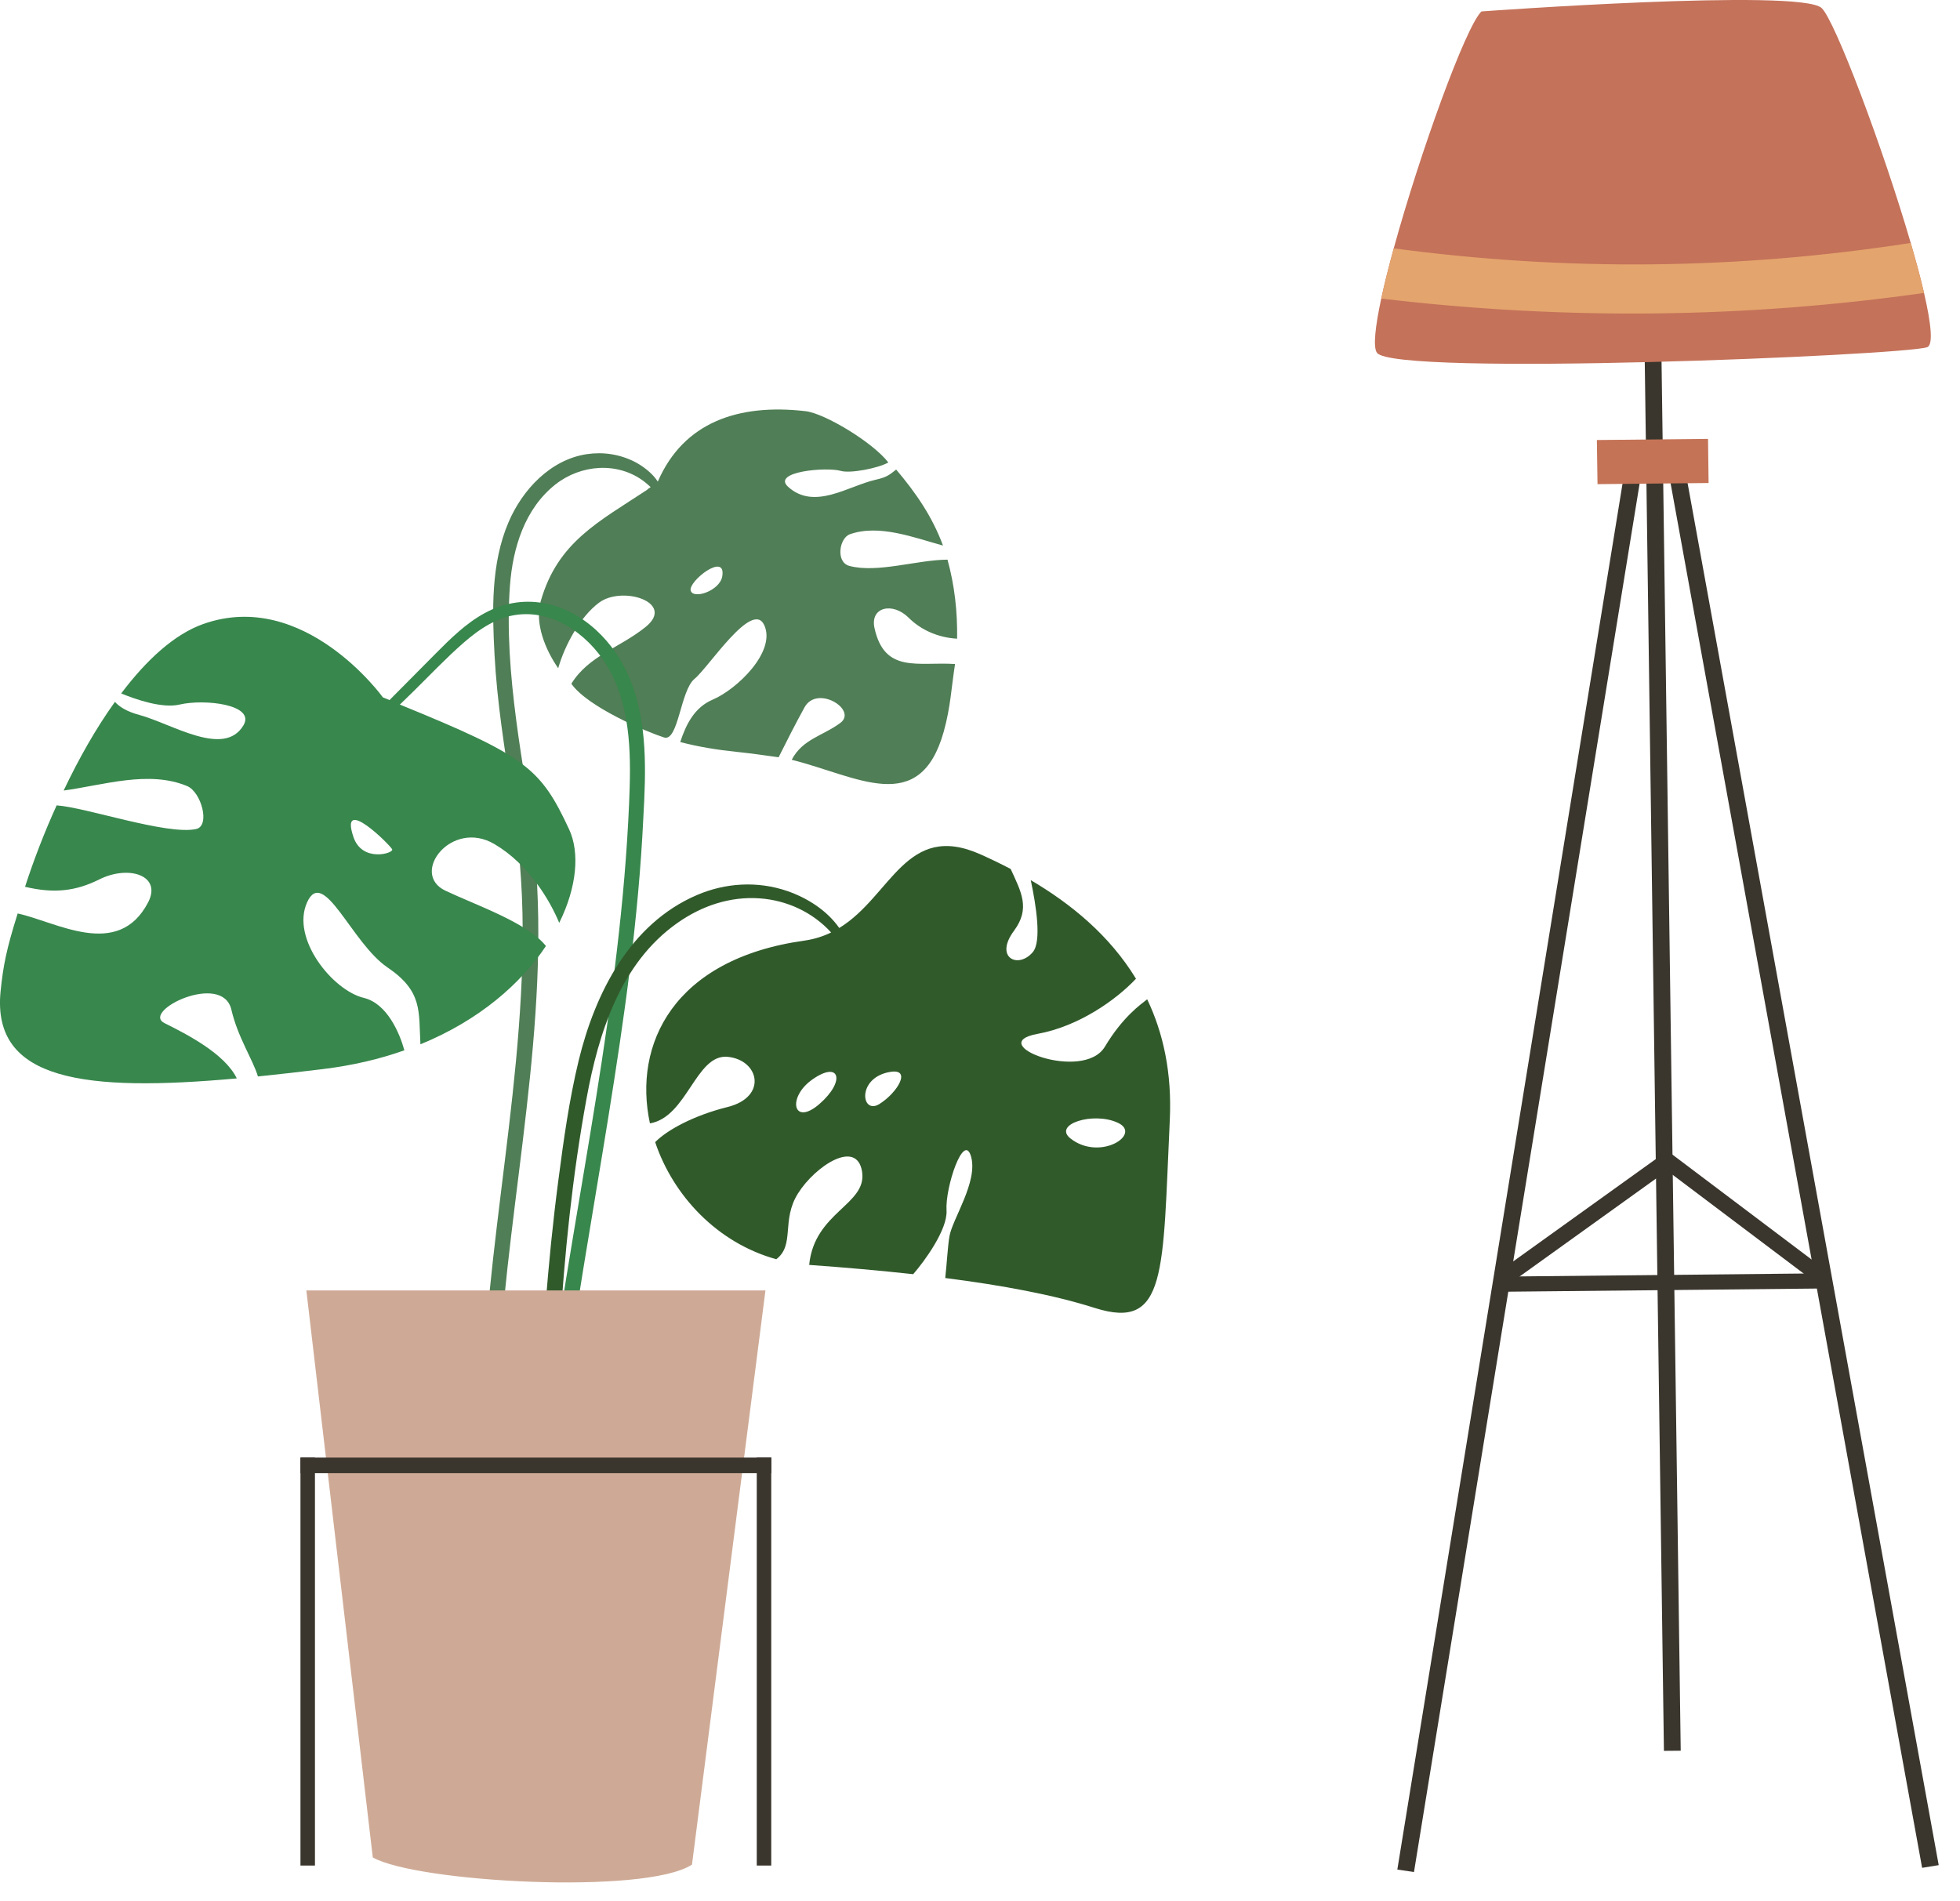 <svg width="67" height="65" viewBox="0 0 67 65" fill="none" xmlns="http://www.w3.org/2000/svg">
<path d="M29.894 21.474C29.734 20.746 30.517 20.577 31.06 21.117C31.488 21.545 32.082 21.8 32.718 21.835C32.73 20.906 32.635 20.027 32.389 19.133C31.351 19.139 29.993 19.602 29.035 19.347C28.562 19.222 28.686 18.395 29.054 18.264C30.05 17.913 31.232 18.376 32.235 18.651C31.868 17.66 31.315 16.858 30.635 16.053C30.386 16.251 30.296 16.319 29.929 16.402C28.999 16.612 27.837 17.459 26.939 16.641C26.37 16.12 28.258 15.958 28.738 16.098C29.063 16.194 30.015 16.009 30.367 15.811C29.843 15.127 28.191 14.13 27.536 14.057C25.243 13.792 23.368 14.431 22.486 16.465C22.444 16.402 22.4 16.341 22.345 16.28C22.163 16.079 21.936 15.913 21.697 15.788C21.189 15.53 20.624 15.443 20.061 15.526C18.816 15.712 17.857 16.743 17.384 17.852C16.777 19.267 16.825 20.88 16.905 22.388C16.991 24.008 17.25 25.602 17.496 27.205C17.729 28.719 17.864 30.237 17.867 31.77C17.873 33.278 17.777 34.782 17.637 36.284C17.352 39.299 16.88 42.296 16.631 45.314C16.388 48.25 16.327 51.269 16.988 54.16C17.068 54.511 17.225 54.847 17.375 55.172C17.407 55.243 17.528 55.208 17.522 55.134C17.496 54.783 17.49 54.425 17.426 54.077C17.362 53.719 17.311 53.358 17.257 52.997C17.154 52.304 17.084 51.604 17.039 50.908C16.947 49.47 16.972 48.026 17.059 46.589C17.238 43.676 17.675 40.788 18.001 37.891C18.327 35.019 18.547 32.112 18.288 29.227C18.148 27.675 17.841 26.141 17.643 24.595C17.448 23.091 17.32 21.535 17.432 20.021C17.528 18.737 17.934 17.392 18.988 16.561C19.857 15.878 21.116 15.775 22.02 16.462C22.096 16.52 22.17 16.587 22.243 16.654C22.176 16.695 22.122 16.734 22.125 16.743C20.461 17.842 19.065 18.529 18.486 20.545C18.269 21.305 18.637 22.203 19.081 22.845C19.314 22.033 19.838 21.085 20.47 20.609C21.269 20.005 23.106 20.596 22.071 21.433C21.186 22.148 20.125 22.413 19.531 23.375C20.09 24.177 22.119 25.027 22.7 25.212C23.189 25.368 23.259 23.602 23.741 23.209C24.224 22.816 25.725 20.478 26.128 21.378C26.53 22.279 25.195 23.564 24.364 23.918C23.738 24.183 23.451 24.765 23.253 25.368C23.882 25.535 24.534 25.637 25.179 25.704C25.668 25.755 26.137 25.822 26.616 25.889C26.904 25.311 27.191 24.749 27.501 24.183C27.933 23.397 29.322 24.266 28.728 24.713C28.134 25.157 27.434 25.263 27.064 25.975C29.303 26.534 31.44 27.937 32.261 25.011C32.497 24.161 32.517 23.528 32.647 22.701C31.386 22.618 30.239 23.036 29.894 21.474ZM24.69 19.701C24.61 20.197 23.69 20.506 23.61 20.187C23.53 19.867 24.828 18.855 24.69 19.701Z" fill="#507E56"/>
<path d="M21.537 23.222C21.026 21.966 19.937 20.851 18.554 20.615C17.864 20.497 17.183 20.625 16.57 20.96C15.928 21.308 15.401 21.832 14.89 22.346C14.366 22.873 13.839 23.404 13.315 23.934C13.241 23.902 13.168 23.873 13.088 23.841C13.088 23.841 10.401 20.107 6.945 21.334C5.964 21.682 5.009 22.557 4.143 23.707C4.655 23.918 5.549 24.225 6.137 24.087C6.999 23.886 8.743 24.087 8.322 24.797C7.661 25.911 5.881 24.745 4.763 24.442C4.322 24.324 4.07 24.154 3.929 23.995C3.284 24.892 2.693 25.937 2.176 27.026C3.543 26.841 5.079 26.327 6.396 26.873C6.881 27.074 7.197 28.234 6.705 28.342C5.715 28.56 2.914 27.595 1.936 27.534C1.514 28.461 1.15 29.409 0.856 30.317C1.847 30.553 2.588 30.467 3.39 30.067C4.405 29.559 5.543 29.93 5.063 30.85C4.035 32.824 1.911 31.505 0.604 31.23C0.217 32.46 0.109 33.013 0.019 33.901C-0.281 36.961 2.92 37.335 8.095 36.868C7.686 36.022 6.386 35.357 5.622 34.977C4.808 34.568 7.603 33.204 7.91 34.52C8.13 35.469 8.644 36.22 8.817 36.801C9.523 36.728 10.267 36.645 11.04 36.549C12.062 36.424 12.989 36.204 13.823 35.907C13.663 35.325 13.235 34.306 12.436 34.115C11.376 33.862 9.938 32.09 10.497 30.85C11.056 29.607 12.021 32.243 13.241 33.07C14.458 33.894 14.308 34.572 14.372 35.699C14.372 35.699 14.372 35.699 14.372 35.702C16.388 34.878 17.806 33.626 18.662 32.342C18.03 31.543 16.27 30.946 15.222 30.448C14.002 29.866 15.426 27.994 16.896 28.854C18.062 29.534 18.796 30.776 19.116 31.55C19.723 30.326 19.822 29.144 19.454 28.352C18.477 26.253 17.982 25.848 13.669 24.087C13.816 23.944 13.963 23.803 14.11 23.659C14.682 23.097 15.238 22.506 15.845 21.976C16.375 21.513 16.998 21.088 17.717 21.011C19.049 20.864 20.272 21.838 20.863 22.957C21.591 24.324 21.569 25.959 21.505 27.464C21.361 30.831 20.911 34.172 20.381 37.498C19.854 40.804 19.247 44.097 18.796 47.413C18.57 49.074 18.381 50.742 18.26 52.416C18.138 54.07 18.065 55.741 18.145 57.399C18.164 57.814 18.241 58.204 18.346 58.603C18.368 58.686 18.512 58.696 18.525 58.603C18.592 58.188 18.637 57.785 18.637 57.364C18.637 56.936 18.637 56.508 18.64 56.08C18.643 55.224 18.672 54.371 18.716 53.518C18.809 51.809 18.978 50.106 19.196 48.407C19.63 44.992 20.247 41.602 20.793 38.204C21.339 34.811 21.828 31.399 21.991 27.962C22.08 26.381 22.144 24.713 21.537 23.222ZM12.085 28.623C11.577 27.135 13.356 28.908 13.407 29.039C13.458 29.173 12.382 29.492 12.085 28.623Z" fill="#38874D"/>
<path d="M39.215 34.163C38.995 34.338 38.384 34.757 37.768 35.785C37.03 37.012 33.59 35.686 35.468 35.345C36.877 35.089 38.154 34.182 38.832 33.46C37.928 31.974 36.605 30.895 35.235 30.09C35.42 30.959 35.612 32.185 35.305 32.55C34.81 33.137 33.973 32.744 34.666 31.815C35.231 31.051 34.903 30.483 34.548 29.706H34.545C34.203 29.527 33.867 29.365 33.532 29.215C30.97 28.061 30.475 30.633 28.689 31.725C28.268 31.125 27.603 30.7 26.907 30.46C25.897 30.115 24.802 30.179 23.827 30.598C21.534 31.578 20.342 33.955 19.783 36.249C19.457 37.593 19.266 38.977 19.087 40.347C18.898 41.791 18.751 43.241 18.646 44.691C18.435 47.576 18.378 50.467 18.422 53.358C18.445 54.805 18.493 56.252 18.56 57.696C18.595 58.424 18.633 59.153 18.675 59.881C18.694 60.22 18.688 60.574 18.745 60.91C18.783 61.143 18.924 61.424 19.144 61.533C19.349 61.632 19.588 61.59 19.7 61.379C19.774 61.236 19.62 61.053 19.467 61.146C19.445 61.114 19.416 61.082 19.393 61.05C19.339 60.974 19.301 60.887 19.288 60.795C19.234 60.466 19.243 60.111 19.224 59.776C19.183 59.095 19.148 58.415 19.116 57.738C19.052 56.389 19.004 55.041 18.978 53.69C18.927 50.981 18.965 48.273 19.131 45.567C19.294 42.883 19.566 40.191 20.052 37.546C20.46 35.319 21.208 32.926 23.153 31.556C23.981 30.971 24.952 30.639 25.974 30.713C26.907 30.78 27.782 31.189 28.411 31.879C28.14 32.01 27.836 32.109 27.498 32.157C23.013 32.783 21.636 35.712 22.217 38.405C23.489 38.191 23.786 36.031 24.869 36.13C25.952 36.23 26.249 37.504 24.869 37.846C23.709 38.136 22.802 38.632 22.396 39.047C23.01 40.877 24.517 42.491 26.536 43.05C27.185 42.554 26.693 41.721 27.284 40.791C27.875 39.858 29.29 38.929 29.469 40.056C29.648 41.187 27.836 41.43 27.661 43.244C28.881 43.331 30.076 43.436 31.216 43.561C31.599 43.123 32.395 42.037 32.356 41.382C32.305 40.596 32.947 38.676 33.194 39.539C33.439 40.398 32.555 41.676 32.456 42.264C32.398 42.593 32.366 43.203 32.312 43.692C34.26 43.941 36.017 44.267 37.429 44.717C39.899 45.5 39.742 43.49 39.988 38.29C40.065 36.667 39.761 35.306 39.215 34.163ZM28.009 37.744C27.111 38.523 26.894 37.514 27.776 36.9C28.712 36.245 28.91 36.964 28.009 37.744ZM30.06 37.744C29.437 38.13 29.274 36.836 30.433 36.645C31.175 36.523 30.683 37.354 30.06 37.744ZM36.599 38.926C35.969 38.437 37.378 37.993 38.215 38.386C39.049 38.775 37.605 39.708 36.599 38.926Z" fill="#315A2B"/>
<path d="M23.655 63.746C22.052 64.791 14.222 64.347 12.743 63.5L10.472 44.117H26.166L23.655 63.746Z" fill="#CEAA96"/>
<path d="M26.367 49.831H10.271V50.362H26.367V49.831Z" fill="#3A362D"/>
<path d="M10.766 49.831H10.271V63.778H10.766V49.831Z" fill="#3A362D"/>
<path d="M26.364 49.831H25.869V63.778H26.364V49.831Z" fill="#3A362D"/>
<path d="M57.453 59.852L56.879 59.857L56.207 11.149L56.781 11.144L57.453 59.852Z" fill="#3A362D"/>
<path d="M48.335 64L47.766 63.915L55.584 15.797L56.154 15.88L48.335 64Z" fill="#3A362D"/>
<path d="M66.272 63.764L65.705 63.856L56.983 15.839L57.548 15.746L66.272 63.764Z" fill="#3A362D"/>
<path d="M65.875 11.871C65.016 12.153 47.656 12.878 47.07 12.061C46.931 11.871 47.009 11.173 47.216 10.205C47.325 9.696 47.474 9.112 47.644 8.487C48.534 5.247 50.094 0.924 50.641 0.391C50.641 0.391 61.54 -0.405 62.27 0.274C62.725 0.7 64.369 5.052 65.315 8.302C65.496 8.925 65.654 9.506 65.77 10.012C66.016 11.073 66.091 11.8 65.875 11.871Z" fill="#C4725A"/>
<path d="M58.406 16.513L54.609 16.552L54.587 15.043L58.387 15.004L58.406 16.513Z" fill="#C47357"/>
<path d="M62.194 44.051L51.188 44.163L51.181 43.645L62.186 43.533L62.194 44.051Z" fill="#3A362D"/>
<path d="M62.155 43.915L56.752 39.843L57.141 39.451L62.542 43.523L62.155 43.915Z" fill="#3A362D"/>
<path d="M57.068 39.962L51.558 43.918L51.181 43.516L56.691 39.561L57.068 39.962Z" fill="#3A362D"/>
<path d="M65.77 10.015C59.737 10.871 53.556 10.961 47.216 10.207C47.325 9.699 47.474 9.115 47.644 8.49C53.546 9.28 59.438 9.219 65.316 8.305C65.496 8.93 65.654 9.509 65.77 10.015Z" fill="#E4A46D"/>
</svg>
